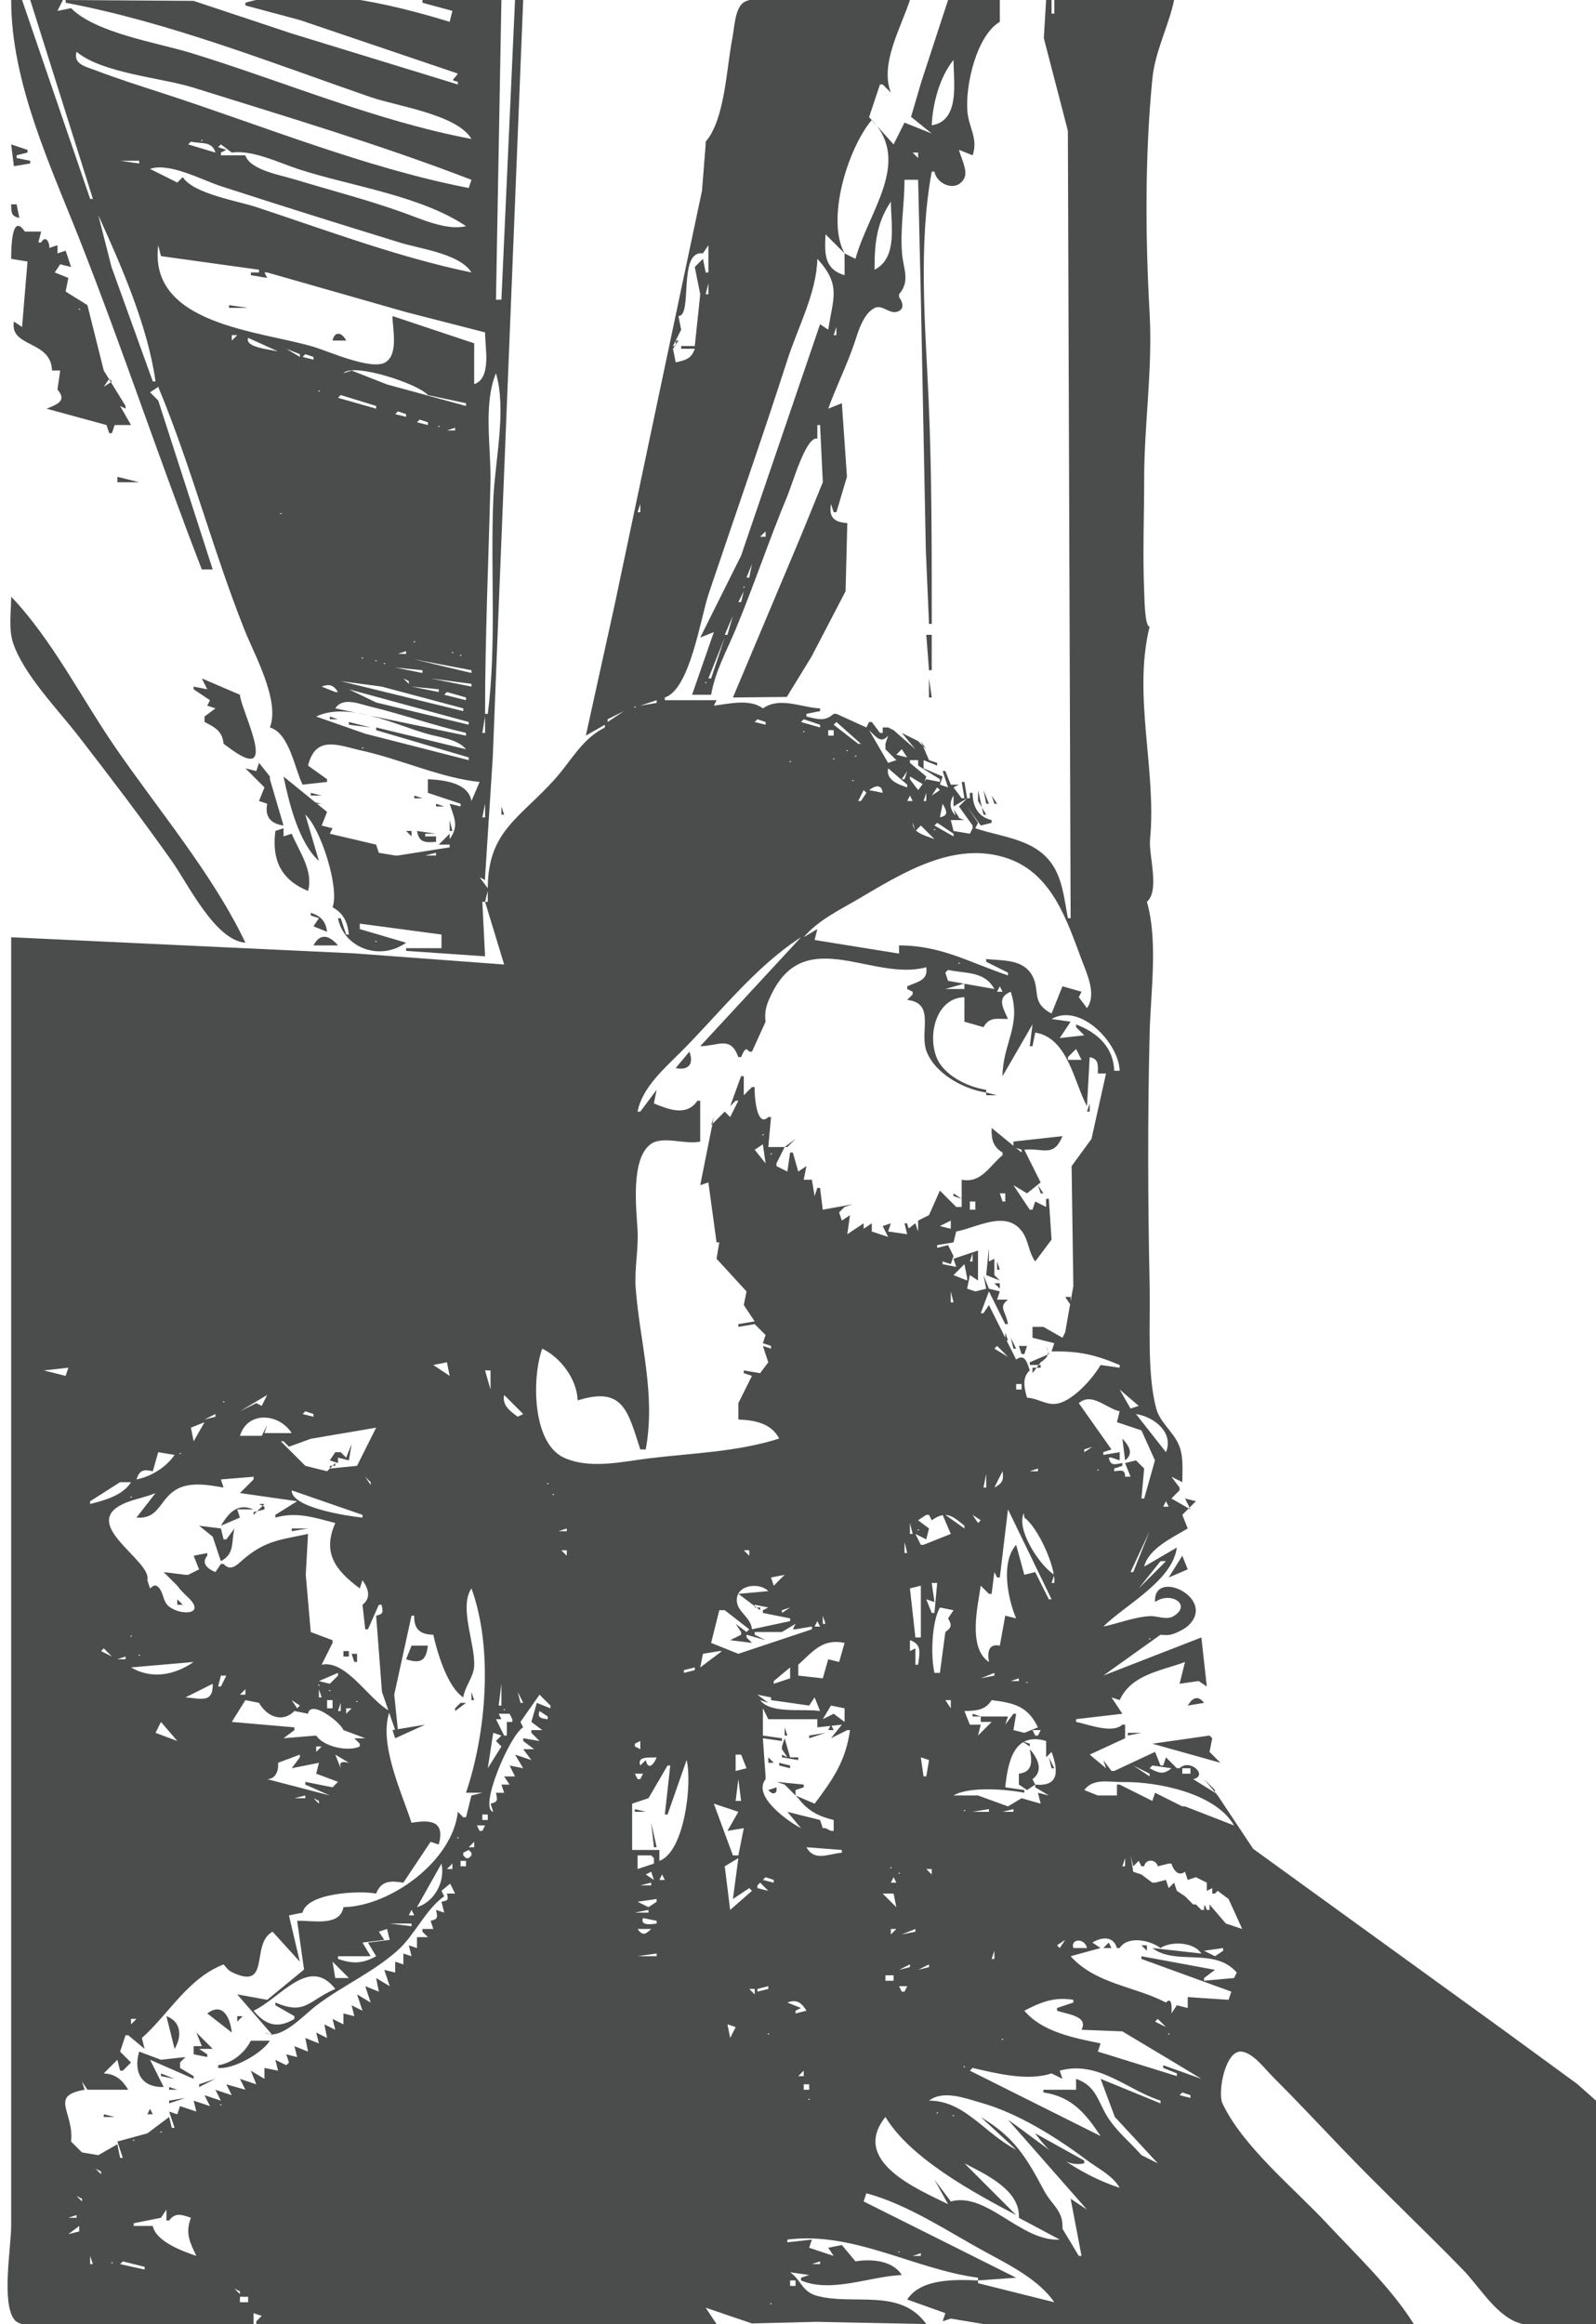 <?xml version="1.0" encoding="UTF-8" standalone="no"?>
<!-- Created with Inkscape (http://www.inkscape.org/) -->

<svg
   version="1.1"
   id="svg639"
   width="586"
   height="853"
   viewBox="0 0 586 853"
   sodipodi:docname="backgroundWhoisthisguy.svg"
   inkscape:version="1.1.1 (3bf5ae0d25, 2021-09-20)"
   xmlns:inkscape="http://www.inkscape.org/namespaces/inkscape"
   xmlns:sodipodi="http://sodipodi.sourceforge.net/DTD/sodipodi-0.dtd"
   xmlns="http://www.w3.org/2000/svg"
   xmlns:svg="http://www.w3.org/2000/svg">
  <defs
     id="defs643" />
  <sodipodi:namedview
     id="namedview641"
     pagecolor="#ffffff"
     bordercolor="#666666"
     borderopacity="1.0"
     inkscape:pageshadow="2"
     inkscape:pageopacity="0.0"
     inkscape:pagecheckerboard="0"
     showgrid="false"
     inkscape:zoom="0.97538101"
     inkscape:cx="292.70613"
     inkscape:cy="427.01262"
     inkscape:window-width="1920"
     inkscape:window-height="1017"
     inkscape:window-x="-8"
     inkscape:window-y="-8"
     inkscape:window-maximized="1"
     inkscape:current-layer="g645" />
  <g
     inkscape:groupmode="layer"
     inkscape:label="Image"
     id="g645">
    <path
       style="fill:#4b4d4c;stroke:none"
       d="M 4.101,-3.8461536e-7 C 4.101,30.459 18.579,60.843 29.652,89 c 15.614,39.704 29.021,80.223 44.449,120 h 4 l -20,-62 -3,-3 3,-2 c 12.066,29.02 19.978,59.688 31.599,89 3.76,9.482 13.16,26.056 9.4,36 7.167,2.145 9.021,14.949 12,21 l 9,-1 v -1 l -7,-5 c 2.826,-11.478 11.278,-7.364 19.985,-5.438 13.898,3.073 29.071,10.048 43.015,11.438 l -3,7 c -1.115,-6.698 -10.154,-7.733 -16,-8 v 5 l 12,4 v 1 l -4,-1 c 1.671,5.303 3.504,8.066 0,13 v -2 l -4,4 h 4 v 1 l -19,3 h -1 l -6,-1 -1,-3 -17,-4 1,-2 -4,-1 2,-5 -16,-13 c 1.983,9.58 5.567,24.318 13,31 l -5,-17 c 5.592,4.935 12.667,26.932 10,34 4.059,2.228 5.509,5.48 6,10 h -1 l -2,-6 h -1 c 2.014,10.682 15.147,16.013 25,9 l -17,-5 v -2 l 30,4 v 5 h -13 v 1 l 29,2 -1,-20 h 1 l 7,23 -54.999,-4.086 L 4.101,344 v 376 97 c 0,7.693 -3.659,28.289 1.179,34.397 3.13,3.952 17.159,1.603 21.821,1.603 h 66 v -4 l 3,1 -2,2 v 1 H 263.101 l -4,-6 17,5.787 23.576,-0.599 40.424,0.812 c -9.647,-13.402 -26.519,-6.716 -40.134,-10.361 -5.528,-1.48 -5.694,-5.724 -9.866,-8.639 l 7,1 -3,1 v 1 c 11.129,4.714 25.295,-1.497 37,-2 -3.348,-5.365 -11.212,-5.979 -17,-5 l -5,-6 -5,1 2,3 -9,-3 1,-3 -9,1 v -1 c 24.321,-3.074 46.366,10.818 70,14 v 1 c -8.107,-0.348 -20.97,-0.82 -26,7 l 14,5 -1,3 3,-1 12,2 h 31 127 c -8.371,-13.383 -21.219,-25.455 -31.975,-37 -11.865,-12.735 -30.865,-28.182 -38.279,-44 -1.874,-4 1.06,-20.045 7.273,-18.963 4.202,0.732 8.145,6.132 10.981,8.963 8.538,8.524 16.758,17.281 25.09,25.989 14.64,15.303 30.102,29.846 44.895,45.011 5.813,5.958 11.953,16.424 20.015,19.397 9.007,3.32 23.417,0.603 33,0.603 v -55 l -0.603,-23.907 -10.397,-9.209 -27,-19.733 -91.981,-66.576 -13.019,-19.575 -5,-6 4,4 v 1 l -8,-5 c 5.696,-1.227 -1.237,-7.737 -5,-4 h -1 l -4,-4 -1,3 h -1 l -2,-5 -15,7 h -1 l -3,-4 1,3 -6,-5 13,-6 v -5 h -1 c -3.673,3.438 -12.573,-0.111 -17,-1 v -1 l 17,-2 -4,-6 3,1 c 4.384,-9.507 15.223,-10.689 24,-14 l -2,8 7,-1 3,2 -2,-18 -36,14 21,-15 c 2.343,0.275 3.772,0.186 6,-0.814 1.587,-0.712 3.252,-1.575 4.49,-2.823 9.91,-9.996 -13.324,-20.838 -12.49,-8.363 5.717,-4.106 13.677,1.008 6.771,5.188 -2.603,1.574 -5.952,-0.181 -8.771,-0.016 -5.571,0.327 -11.502,2.694 -17,3.828 8.258,-8.088 25.368,-16.791 27,-29 l -12,7 c 1.587,-6.598 10.362,-10.622 16,-14 l -2,-5 5,-5 -4,-1 2,4 -7,-4 3,-3 v -1 l -3,-4 4,2 c 0,-4.647 0.561,-9.662 -1.417,-14 -2.124,-4.655 -6.796,-8.025 -8.149,-13 -3.442,-12.657 -2.136,-31.698 -2.42,-45.001 -0.659,-30.821 -0.757,-62.077 10e-4,-92.999 0.361,-14.756 3.146,-33.661 -1.015,-48 4.844,-4.233 0.593,-16.938 1.17,-23 2.432,-25.558 -6.42,-52.631 -0.17,-78 -1.774,0 -1.871,-9.913 -2,-13 -0.567,-13.613 0,-27.374 0,-41 0,-20.352 3.143,-40.423 2,-61 -1.574,-28.331 -1.749,-57.723 1,-86 0.992,-10.201 5.947,-19.248 8,-29 h -44 V 5 h -1 V -3.8461542e-7 h -2 L 383.258,14 l 8.828,34 1.015,289 h -1 c -1.144,-5.897 -1.78,-12.557 -4.659,-17.911 -5.996,-11.149 -18.782,-11.538 -29.341,-15.089 l 1,-2 -4,-6 5,7 4,-1 v -1 c -5.036,-1.205 -6.961,-5.007 -7,-10 h -1 v 2 h -1 l -1,-6 h -1 l 1,6 h -1 l -3,-4 2,-1 h -3 l -2,-5 h -1 l 2,6 -3,-1 1,-3 -7,-3 v -3 l 5,2 v -1 l -3,-1 -3,-7 2,3 -3,-3 -6,-3 5,6 -8,-7 -2,-1 h -2 v 2 h -1 l -3,-4 h -1 l -1,2 -11,-5 h -1 c -3.351,2.962 -5.876,1.929 -10,1 v -1 l 5,-1 v -1 c -6.927,-0.317 -14.739,-4.386 -21,0 -4.782,-3.623 -12.37,-1.686 -18,-1 l 1,-2 h -19 v -1 c 9.253,-2.996 13.154,-29.302 16.076,-38 9.625,-28.66 19.698,-57.213 28.952,-86 3.793,-11.8 10.679,-24.471 10.972,-37 8.891,9.747 5.717,14.376 4,26 l -3,-2 -29.018,84.982 -14.982,30.018 5,-2 -8,23 h 7 c 1.401,-8.408 5.784,-16.28 9,-24 6.735,-16.165 12.264,-32.833 19,-49 2.015,-4.835 6.873,-22.032 11,-21 v -5 h 1 l 1.002,21 -8.152,20 -24.85,59 19.787,-0.198 9.074,-14.802 12.501,-24 0.638,-25 c -4.859,-0.371 -6.818,-2.029 -6,-7 l 1,3 h 1 l 3.87,-13 -1.87,-27 -5,2 c 2.894,-8.099 6.851,-15.902 9.573,-24 1.367,-4.068 3.22,-10.855 7.442,-12.944 2.932,-1.451 5.488,2.491 8.547,1.283 2.767,-1.093 1.574,-3.697 0.438,-5.339 v -1 c 4.223,-4.861 1.552,-9.295 1.093,-15 -0.725,-9.027 0.907,-17.983 0.907,-27 h 5 l 1,43 1.83,93 1.17,27 h 1 c 0,-27.231 0.052,-54.788 -1.14,-82 -1.192,-27.237 -3.866,-57.035 1.14,-84 h 1 c 0.778,4.662 7.986,7.73 10.868,2.566 1.567,-2.808 -1.188,-7.697 -1.868,-10.566 l 5,2 c 2.118,-6.13 -1.353,-9.989 -1.895,-16 -0.853,-9.458 3.272,-27.868 11.895,-33 V -3.8461542e-7 h -18 -1 L 338.29,30 l -3.782,12.891 7.593,6.109 -10,-4 -4,8 -9,-10 4,-12 h 1 l 3,3 c -4.116,-10.497 3.671,-23.768 7,-34 h -46 c -3.933,0 -13.02,-1.691 -15.86,1.603 -2.498,2.897 -2.616,8.779 -3.34,12.397 -2.11,10.546 -2.694,29.837 -9.8,38 v 1 l -1.35,17 -8.036,38 -24.038,114 -10.576,48 7,-4 v 1 c -8.47,4.254 -12.267,12.139 -18.326,18.911 -12.877,14.393 -24.66,19.095 -24.674,40.089 l -3,-4 2,1 v -1 l 2.83,-44 2.131,-54 9.039,-224 h -3 L 184.101,110 h -2 l 2,-110 h -29 V 1 l 11,3 -1,4 c -22.348,-6.768 -51.538,-13.935 -75,-7 V 2 l 20,5.36 58,19.64 c -1.39,2.316 -3.128,2.374 0,3 v 1 l -61,-18.709 -36,-11.966 -47,-0.325 V 1 C 62.07,8.154 99.646,23.044 136.101,35.656 c 9.512,3.291 31.802,6.353 37,15.344 -35.021,-6.598 -68.949,-21.123 -103,-31.565 -12.36,-3.79 -34.851,-7.249 -44,-16.435 l -5,1 2,-4 h -12 L 34.101,73 h -1 L 8.101,-3.8461542e-7 h -4 M 84.101,1 l 1,1 -1,-1 m 66,0 1,1 -1,-1 m 76,15 5,4 -5,-4 m -213,2 -1,1 1,-1 m 11,1 2,3 -2,-3 m 4,0 c 9.452,7.93 31.094,9.465 43,13.191 C 105.122,42.838 139.846,53.172 173.101,66 l -1,3 c -37.84,-7.343 -75.375,-22.765 -112,-34.67 -8.4,-2.73 -16.748,-5.358 -24.999,-8.516 -3.553,-1.36 -8.271,-2.175 -7.001,-6.814 m 322,3 c 0,7.941 2.546,22.324 -8,24 0.344,-7.998 2.91,-17.699 8,-24 m 41,5 -1,1 1,-1 m -221,4 -1,1 1,-1 m 53,7 6,3 -6,-3 m 97,6 c 14.709,15.505 -1.241,33.6 -6,51 l -4,-2 v 8 c -7.717,-2.265 -7.284,-8.272 -7,-15 l 7,7 c -6.767,-12.221 0.9,-38.042 10,-49 m -263,4 -1,1 1,-1 m 4,1 -1,1 1,-1 m 13,2.333 c 0.773,0 0.16,0.498 -0.333,0.333 l 0.333,-0.333 m -4,0.667 c 3.81,0.856 7.778,-0.301 9,4 l -10,-3 1,-1 m -66,1 1,8 6,-1 V 59 L 6.101,58 V 57 L 10.101,56 V 55 L 4.101,53 m 77,0 4,3 c 7.723,-1.083 17.618,3.889 25,6.255 18.985,6.087 44.391,9.585 61,20.745 -6.886,1.775 -16.433,-2.597 -23,-4.958 -13.069,-4.699 -26.717,-8.178 -40,-12.227 C 103.105,64.292 91.662,62.342 90.101,57 h -1 -8 v -1 l 2,-1 -3,-1 1,-1 m 3,3 1,1 -1,-1 m 253,0 v 2 l -2,-2 h 2 m -294,2 -1,1 1,-1 m 8,1 v 1 l -7,-1 h 7 m 149.333,-0.333 0.334,0.667 -0.334,-0.667 M 173.101,100 c -26.684,-5.508 -53.142,-15.464 -79,-24.001 -6.882,-2.272 -23.064,-4.853 -27,-10.999 l -2,2 -10,-5 c 7.01,-2.487 19.136,4.101 26,6.33 21.926,7.12 43.963,14.014 66,20.786 7.42,2.28 21.715,4.018 26,10.883 m 90,-26 -1,1 1,-1 m 64,0 c 0,8.179 2.638,20.682 -6,25 0,-9.293 0.647,-17.043 6,-25 M 4.101,75 c 0.064,2.993 -0.054,4.346 3,5 l -1,-5 h -2 m 32,4 c 8.42,18.529 18.168,40.72 21,61 h -1 l -15.153,-42 -4.847,-19 m -32,16 6,1 -2,24 -3,-2 c -1.6,9.715 13.634,6.719 14,18 h 3 l -1,7 c 3.6,4.124 -0.059,5.376 -4,7 l 22,6 1,3 h 1 l 1,-3 h 6 l -4,-7 2,1 v -1 l -8,-13 -6,-24 -8,-5 1,-5 -5,-2 2,-3 4,1 -2,-6 -3,1 v -3 l -3,1 c 0.139,-2.172 -1.419,-4.846 -3,-2 h -1 l 1,-4 H 9.101 c -4.975,-7.518 -5,7.177 -5,10 m 255,-9 -2,2 2,-2 m -201,4 1,4 36,5 v 1 h -3 v 1 l 6,1 -1,-2 h 1 l 51,14.556 29,7.444 c 0,5.633 2.447,16.86 -4,19 v -15 l -30,-10 c 0.013,4.657 2.292,13.864 -2.51,16.933 -5.011,3.202 -21.064,-4.044 -26.49,-5.654 C 95.273,121.395 54.425,119.216 58.101,90 m 202,0 v 10 h -1 l -1,-5 -3,3 2,10 -2,19 h -5 v 1 h 5 c -1.196,3.643 -3.393,4.205 -7,5 l -1,-5 2,-3 h -1 v 2 h -1 l 3,-6 -1,-5 c 5.418,0 -0.339,-24.262 9,-23 l 2,-3 m -256,8 1,1 -1,-1 m 87,0 -1,1 1,-1 m 169,6 v 4 h -1 l 1,-4 m -143,3 1,1 -1,-1 m 135.667,0.333 0.666,0.334 -0.666,-0.334 M 84.101,112 v 1 h 7 l -7,-1 m 175.667,0.667 -0.334,0.666 0.334,-0.666 m -230.667,0.666 c 0.773,0 0.16,0.498 -0.333,0.334 l 0.333,-0.334 m -14.333,5.334 -0.333,0.666 0.333,-0.666 m 61.333,1.333 -1,1 1,-1 m 45,0 1,1 -1,-1 m 186,0 v 3 h -1 l 1,-3 m -185,5 h 5 c -1.468,-2.969 -4.202,-3.705 -5,0 m -35,-2 -2,2 v -2 h 2 m 4,1 11,5 c -2.767,-0.756 -12.336,-1.409 -11,-5 m 14,4 5,2 v 1 l -5,-3 m 7,2 3,1 v 1 l -4,-1 1,-1 m 13,6 -6,-2 6,2 m 121.667,-1.333 -0.334,0.666 0.334,-0.666 m -89.667,10.333 14,3 v 1 l -29,-7.895 -13,-5.105 -3,1 c 3.588,-4.041 27.585,3.92 31,8 m 25,-8 c 3.977,13.454 -0.35,32.057 -0.961,46 -1.142,26.091 1.263,53.075 -2.039,79 h -1 c 0,-28.416 1.291,-56.661 1.985,-85 0.299,-12.181 -2.769,-28.603 2.015,-40 m -142,2 1,1 -3,2 2,-3 m 71,2 -1,1 1,-1 m 134,0 -1,1 1,-1 m -192,2 -1,1 1,-1 m 64,0.333 c 0.773,0 0.16,0.498 -0.333,0.334 l 0.333,-0.334 m -76.333,1.334 -0.333,0.666 0.333,-0.666 m 84.333,0.333 13,4 v 1 l -14,-4 1,-1 m -95,1 -1,1 1,-1 m 215,3 -1,1 1,-1 m -99,2 3,1 v 1 l -4,-1 1,-1 m 6,2 -1,1 1,-1 m 2,1 3,1 v 1 l -4,-1 1,-1 m 149,0 -2,2 2,-2 m -142,2.333 c 0.773,0 0.16,0.498 -0.333,0.334 l 0.333,-0.334 m 6,0.667 v 1 h -3 l 3,-1 m 4,2 -1,1 1,-1 M 43.101,175 v 2 h 8 l -8,-2 m 11,2 1,1 -1,-1 m 36,0 -1,1 1,-1 m 145,8 v 3 h -1 l 1,-3 m -132,3.333 c 0.773,0 0.16,0.498 -0.333,0.334 l 0.333,-0.334 m 178,6.667 v 2 h -2 l 2,-2 m -208,1 -1,1 1,-1 m 206.667,2.667 -0.334,0.666 0.334,-0.666 m -3.667,8.333 -1,5 h -1 l 2,-5 m -143,4 -1,1 1,-1 m 14,4 -1,1 1,-1 m 126,0.333 c 0.773,0 0.16,0.498 -0.333,0.334 l 0.333,-0.334 M 77.101,216 l 1,1 -1,-1 m 196,1 -1,4 h -1 l 2,-4 M 4.101,219 c 0,5.335 -1.017,11.89 0.703,17 3.908,11.609 16.378,24.324 23.873,34 11.686,15.085 23.367,30.424 34.388,46 6.024,8.513 15.915,29.159 27.035,30 -11.974,-25.199 -32.178,-48.973 -47.975,-72 -12.173,-17.744 -23.174,-39.481 -38.025,-55 m 265,7 -2,7 h -1 l 3,-7 m 71,7 1,13 h 1 v -13 h -2 m -172,1 -1,1 1,-1 m 31,0 1,1 -1,-1 m 67,0 -5,15 h -1 l 6,-15 m -114,1.333 c 0.773,0 0.16,0.498 -0.333,0.334 l 0.333,-0.334 m 3,0.667 -1,1 1,-1 m -6,3 v 1 h -3 l 3,-1 m 17,0.333 c 0.773,0 0.16,0.498 -0.333,0.334 l 0.333,-0.334 m 3,1 c 0.773,0 0.16,0.498 -0.333,0.334 l 0.333,-0.334 m -36,1 0.333,0.334 c -0.493,0.164 -1.106,-0.334 -0.333,-0.334 m 40,4.667 v 1 l -21,-5 21,4 m -35,-3.667 0.333,0.334 c -0.493,0.164 -1.106,-0.334 -0.333,-0.334 m 3,1 c 0.773,0 0.16,0.498 -0.333,0.334 l 0.333,-0.334 m 14,2.667 v 1 l -10,-2 10,1 m 2,1 -1,1 1,-1 m -17,1 -1,1 1,-1 m 33,3 v 1 l -15,-3 15,2 m -99,-2 2,4 -5,-1 v 1 l 6,4 -1,2 3,1 -4,3 v 2 c 3.95,1.984 6.519,3.388 7,8 1.659,1.187 3.295,2.458 5.025,3.542 14.629,9.173 1.098,-16.639 0.975,-21.542 l -14,-6 m 50,0 -1,1 1,-1 m 46,11 v 1 l -45,-11 15,1.999 30,8.001 m -22,-11 2,1 v 1 l -2,-2 m 193,0 v 7 h 1 l -1,-7 m -82,1.333 c 0.773,0 0.16,0.498 -0.333,0.334 l 0.333,-0.334 m -135,3.667 h -1 l -5,-2 c 2.88,-1.098 4.35,-0.555 6,2 m 37,-1 v 1 l -10,-2 10,1 m -33,0 44,12 v 1 l -34,-8.167 -10,-4.833 m 36,1 7,2 v 1 l -8,-2 1,-1 m -45,3 -1,1 1,-1 m 52,12 v 1 l -48,-10 c 2.808,-4.277 8.667,-1.667 13,-0.626 11.718,2.817 23.214,6.924 35,9.626 m 70,-12 v 1 l -6,1 6,-2 m -123,4 -3,-2 3,2 m 115,-1.667 c 0.773,0 0.16,0.498 -0.333,0.334 l 0.333,-0.334 m -2,0.667 -1,1 1,-1 m 54,0 -1,1 1,-1 m -114,15 -33,-8 v 1 l 34,10 v 1 l -38,-9.706 -18,-6.294 c 11.795,-5.676 29.234,3.153 41,6.424 4.439,1.234 11.039,1.897 14,5.576 m 58,-14 -6,4 v -1 l 6,-3 m 26,0 -1,1 1,-1 m 8,0 -1,1 1,-1 m 9,0 -1,1 1,-1 m 8,0 -1,1 1,-1 m 6.667,0.667 -0.334,0.666 0.334,-0.666 m 9.333,-0.667 -1,1 1,-1 m -22,1 -1,1 1,-1 m 9,0 -1,1 1,-1 m 8,2 -3,-1 3,1 m -170,-1 v 1 h 3 l -3,-1 m 57,0 v 6 h -1 l 1,-6 m 72,0 -1,1 1,-1 m 52.667,0.333 0.666,0.334 -0.666,-0.334 M 128.101,265 v 1 l 8,1 -8,-2 m 150,-1 3,1 v 1 l -4,-1 1,-1 m 17,0 6,2 v 1 l -7,-2 1,-1 m 12,1 9,8 h -1 l -9,-7 1,-1 m 10,3 -3,-2 3,2 m -31,1 -3,-1 3,1 m 4,-2 -1,1 1,-1 m 3,0 -2,2 2,-2 m 10,0 -1,1 1,-1 m -8,1.333 c 0.773,0 0.16,0.498 -0.333,0.334 l 0.333,-0.334 m 11,-0.333 v 2 h -2 v -2 h 2 m 13,0 c 2.599,2.456 4.335,5.101 7,2 l -1,3 v 1 1 l 4,4 -3,1 -7,-12 m 10,0 1,1 -1,-1 m -151,2 -1,1 1,-1 m 113,1 -1,1 1,-1 m 18,0 1,2 -1,-2 m -26,1 1,2 -1,-2 m 10,0 -1,1 1,-1 m 7,0 -1,1 1,-1 m 29,0 4,6 -4,-1 2,-2 -2,-3 m -196,2.333 c 0.773,0 0.16,0.498 -0.333,0.334 l 0.333,-0.334 m 153,-0.333 -1,1 1,-1 m 6,1 -1,1 1,-1 m 19,0.333 0.333,0.334 c -0.493,0.164 -1.106,-0.334 -0.333,-0.334 m 12,-0.333 1,2 -1,-2 m 14,0 v 5 1 l 8,5 v 1 l -5,-1 -3,4 -3,-4 v -1 l 5,3 1,-3 -6,-5 v -1 h 4 l -1,-4 m 4,0 -1,1 1,-1 m -21,1 4,5 -4,-5 m -40,1 -1,1 1,-1 m 34,0.333 c 0.773,0 0.16,0.498 -0.333,0.334 l 0.333,-0.334 m 4,-0.333 2,3 -2,-3 m -12,1.333 c 0.773,0 0.16,0.498 -0.333,0.334 l 0.333,-0.334 m 38,-0.333 1,1 -1,-1 m 3,0 1,1 -1,-1 m -73,1 -1,1 1,-1 m 16,0.333 c 0.773,0 0.16,0.498 -0.333,0.334 l 0.333,-0.334 m 41,-0.333 -1,1 1,-1 m 2,0 -1,1 1,-1 m -238,1 -1,3 -4,-1 7,7 -2,5 3,1 c -0.916,4.792 1.255,7.305 6,8 l -5,-17 v -1 l -4,-5 m 251,0 2,2 -2,-2 m 3,0 1,1 -1,-1 m -247,1 1,1 -1,-1 m 207,0 -1,1 1,-1 m 19,0 -1,1 1,-1 m 4,0 -1,1 1,-1 m -39,1 -1,1 1,-1 m 5,0 -1,1 1,-1 m 24,0 -1,1 1,-1 m 4,0 7,6 v 1 c -3.449,-1.105 -7.902,-2.797 -7,-7 m 10,0 -1,1 1,-1 m -217,1 1,1 -1,-1 m 191,0 -1,1 1,-1 m 20,0 -1,1 1,-1 m 3,0 -1,3 h -1 l 2,-3 m -14,1 -1,1 1,-1 m -6,2.333 c 0.773,0 0.16,0.498 -0.333,0.334 l 0.333,-0.334 m -187,1.667 1,1 -1,-1 m 12,0 1,1 -1,-1 m 177,0 -1,1 1,-1 m 9,3 -5,-1 c 2.339,-1.739 4.585,-2.272 5,1 m 4,-3 -1,1 1,-1 m 32,0 1,1 -1,-1 m -16,1 1,1 -3,2 2,-3 m 5,0 -1,1 1,-1 m 8,0 1,1 -1,-1 m -245.333,1.333 0.666,0.334 -0.666,-0.334 m 11.333,-0.333 1,1 -1,-1 m 23,0 1,1 -1,-1 m 167,0 -1,1 1,-1 m 4,0 1,1 -2,3 h -1 l 2,-4 m 13,0 -1,1 1,-1 m 29,0 2,9 h 1 l -3,-5 v -4 m 2,0 1,5 h 1 l -2,-5 m -247,1 v 1 h 4 l -4,-1 m 35.667,0.333 0.666,0.334 -0.666,-0.334 m 151.333,-0.333 -1,1 1,-1 m 8.667,0.667 -0.334,0.666 0.334,-0.666 m 30.333,-0.667 v 3 h -1 l 1,-3 m -188,1 v 1 h 3 l -3,-1 m 182,0 1,2 h -2 l 1,-2 m 10.667,0.667 -0.334,0.666 0.334,-0.666 m 5.333,-0.667 v 4 l 5,-3 -3,3 5,7 v 1 l -1,2 -6,-1 -1,-4 h 5 c -4.279,-1.13 -6.545,-5.101 -4,-9 m 14,0 1,3 h 1 l -2,-3 m -219,1 1,1 -1,-1 m -32,1 v 1 h 5 l -5,-1 m 42,0 1,1 -1,-1 m 157,0 -1,1 1,-1 m 8,0 -1,1 1,-1 m 7,0 -1,1 1,-1 m 16,0 -1,1 1,-1 m 6,0 1,1 -1,-1 m -203,1 1,1 -1,-1 m 14,0 v 1 h 3 l -3,-1 m 18,0 v 5 h -1 l 1,-5 m 151,0 -1,1 1,-1 m 17,0 c 1.449,2.659 2.378,4.261 -1,5 l 1,-5 m -162,1 v 3 h 1 l -1,-3 m 154.667,0.667 -0.334,0.666 0.334,-0.666 m 2.333,-0.667 2,4 -2,-4 m 22.333,0.667 0.334,0.666 -0.334,-0.666 m -28.333,0.333 -1,1 1,-1 m 15,0 1,3 h 1 l -2,-3 m -27,2 -1,1 1,-1 m 13,0 1,3 -1,-3 m 4,1 -1,1 1,-1 m -175,1 v 4 h 1 l -1,-4 m 201,0 1,1 -1,-1 m -31,1 1,3 2,-2 5,5 c -3.044,-1.256 -8.091,-2.228 -8,-6 m 9,0 6,4 v 1 l -7,-4 1,-1 m -22,1 -1,1 1,-1 m 9,0 -1,1 1,-1 m -227,1 -3,1 c -1.27,10.031 1.512,17.7 12,22 2.022,-7.427 -3.224,-14.332 -6,-21 l -3,1 v -3 m 239,0.333 c 0.773,0 0.16,0.498 -0.333,0.334 l 0.333,-0.334 m -194,0.667 2,2 v -2 h -2 m 4,0 c 0.757,4.317 2.997,4.29 7,4 v -2 h -4 v -1 h 4 l -7,-1 m 179,0 4,4 -4,-4 m -2,1 -1,1 1,-1 m 2,2 -1,1 1,-1 m -4,1 -1,1 1,-1 m -9.333,3.667 -0.334,0.666 0.334,-0.666 M 160.101,313 v 1 h -4 l 4,-1 m 239,57 -3,-4 1,-2 -7,-2 -4,10 c -8.11,-4.257 -3.64,-8.931 -7.643,-14.811 -3.539,-5.199 -10.87,-4.594 -16.357,-5.189 v 1 l 8,4 v 1 c -14.242,-4.779 -24.616,-11.041 -40,-11 v 3 l -31,-5 1,-4 -5,3 c 5.3,-6.25 13.031,-9.92 20,-14.011 16.113,-9.459 35.383,-21.708 55,-14.888 16.066,5.586 21.499,22.313 26.95,36.899 1.968,5.266 5.717,12.965 2.05,18 m -220,-43 v 4 h -1 l 1,-4 m -65,8 v 1 l 3,1 -2,3 5,2 c -0.588,-4.009 -2.206,-5.668 -6,-7 m 1,12 h 9 c -3.095,-3.656 -6.499,-4.774 -9,0 m 14,-4 -1,1 1,-1 m 165,1 -37,40 c 6.704,-0.114 11.132,-3.939 14,4 h 1 c 0.841,-1.798 1.569,-4.108 3,-2 h 1 l 5,-11 c -0.584,-4.243 0.683,-7.229 2.627,-10.996 12.588,-24.398 37.012,-3.642 56.373,-9.004 0.739,4.839 -3.118,5.303 -7,7 v 1 l 2,1 v 1 l -2,2 c 10.574,1.207 4.324,11.797 7.148,19 3.2,8.159 13.59,13.762 21.852,15 v -1 c -6.693,-1.007 -15.648,-5.254 -18.258,-12.004 -3.374,-8.727 0.189,-21.752 10.258,-21.996 v 9 l 7,2 c 2.209,-3.905 4.951,-2.963 9,-3 -1.84,-4.154 -4.238,-7.886 1,-10 4.071,12.225 -2.992,19.182 -3,31 l 11,-19 -1,8 h 1 l 1,-5 c 12.043,1.866 14.304,18.49 19,27 l 1,-18 c 3.403,0.729 2.987,2.806 3,6 h 3 l -5.343,24.025 -7.3,9.99 0.642,43.985 -2.999,17 -1,2 -7,-4 h -4 v 4 l 8,2 -1,3 c 10.158,-0.084 15.589,1.062 25,5 v 1 l -7,-1 c -2.876,4.996 -10.826,14.076 -17,14.306 -3.401,0.127 -6.535,-2.184 -10,-2.306 -1.02,-3.45 -1.927,-7.442 1,-10 -0.912,-2.887 -1.872,-6.346 -5,-4 l -10,-20 -2,3 h -1 l 3,-8 6,12 h 1 c -0.845,-5.068 -3.639,-6.089 0,-9 h -4 l 1,-3 -4,-1 -2,-5 1,5 -4,1 -3,-1 1,-5 3,2 v -11 l -9,3 1,3 -5,-1 v -1 l 3,1 1,-3 -2,-4 -4,1 v -1 l 6,-1 1,-4 c 7.352,-1.276 18.308,-8.205 24.258,0.133 2.346,3.289 2.289,7.46 4.742,10.867 l 6,-8 -1,-15 h -1 v 3 l -4,-2 -1,3 h -1 l -6,-9 5,3 5,-4 -6,-12 c 6.658,-0.806 10.722,3.102 14,-5 l -18,2 v 2 l 3,1 v 1 l -11,-9 c -0.114,4.042 0.393,6.848 4,9 v 1 c -4.898,4.034 -7.779,10.394 -15,9 v 10 h -2 l -6,-6 -4,9 -4,2 v 4 l -1,-3 c -2.316,1.39 -2.374,3.128 -3,0 h -1 l 1,4 -7,-1 1,-3 -3,1 2,4 -6,-2 v -3 l -3,2 v -2 l -6,4 1,-7 -3,2 -1,-3 2,-2 3,-1 -11,2 -1,-8 h -1 l -1,3 -1,-6 h -3 l 1,-5 -3,2 -2,-7 h -1 l -1,7 -4,-2 v -1 l 3,-6 h -6 l 1,-11 h -1 c -4.374,4.257 -5.163,-8.449 -5,-11 h -1 l -3,3 v -7 h -1 l -4,11 2,-2 h 1 l -3,6 -2,-2 -5,5 1,-3 -5,25 3,-1 3,22 h 1 l -1,6 11,12 -1,5 4,6 -6,1 v 1 l 6,-1 4,4 -1,3 3,1 v 1 l -3,-1 2,6 -3,4 -6,-1 v 1 l 3,1 -5,10 v 6 c 5.982,0.281 12.027,1.312 15,7 -15.678,4.98 -31.846,5.301 -48,7.286 -9.809,1.206 -21.52,4.055 -30.996,-0.256 -11.819,-5.377 -11.803,-29.606 -8.004,-40.03 6.879,3.352 12.755,11.297 13,19 16.682,-5.257 18.399,3.77 23,18 h 2 c 3.734,-20.417 -2.082,-38.847 -3.674,-59 -0.565,-7.149 1.088,-14.536 0.664,-21.7 -0.46,-7.77 -2.537,-25.731 4.712,-31.276 4.386,-3.355 12.982,0.238 18.298,-1.024 v -15 h -1 c -4.025,5.875 -10.568,3.213 -16,1 l 1,-5 -6,8 h -1 c 1.715,-8.863 9.872,-15.855 16,-22 14.02,-14.059 27.208,-31.171 44,-42 m -156,1.333 0.333,0.334 c -0.493,0.164 -1.106,-0.334 -0.333,-0.334 m 9,0.667 -1,1 1,-1 m 28,3 -3,-3 3,3 m 159,0 -1,1 1,-1 m 22.667,1.333 0.666,0.334 -0.666,-0.334 m -24.667,0.667 -1,1 1,-1 m 20,2.333 c 0.773,0 0.16,0.498 -0.333,0.334 l 0.333,-0.334 m -14,2.667 1,1 -1,-1 m 27,7 -17,-3 -1,-3 1,-1 c 6.515,1.387 13.43,0.383 17,7 m -30.333,-4.667 0.666,0.334 -0.666,-0.334 m 19.333,2.667 v 2 h -7 l 7,-2 m 13,1 1,2 h -2 l 1,-2 m -273.333,9.667 -0.333,0.666 0.333,-0.666 M 411.101,393 h -2 c -0.257,-8.647 -6.197,-14.041 -14,-17 v 1 l 3,3 -9,1 4,-6 -7,-1 c 10.694,-6.083 24.759,9.017 25,19 m -33.667,-8.333 0.334,0.666 -0.334,-0.666 m 17.667,0.333 2,4 h -5 v -1 l 3,-3 m -142,1 -5,6 c 4.615,1.05 6.809,-1.531 5,-6 m 123,1 1,1 -1,-1 m -97,11 1,1 -1,-1 m 83,3 v 1 h 4 l -4,-1 m -82,4 1,1 -1,-1 m 120,0 -1,3 h 1 v -3 m -166,4 -2,2 2,-2 m -2,4 -1,1 1,-1 m 48,3.333 c 0.773,0 0.16,0.498 -0.333,0.334 l 0.333,-0.334 m -26,0.667 -1,1 1,-1 m 34,4 h 1 l 3,-3 -4,3 m -8,-1 1,7 -4,-5 3,-2 m 3,3.333 c 0.773,0 0.16,0.498 -0.333,0.334 l 0.333,-0.334 m 3,-0.333 -1,1 1,-1 m -28,3 1,1 -1,-1 m 7,1 -1,1 1,-1 m 22,0 1,1 -1,-1 m 11,4 1,1 -1,-1 m 84,0 1,1 -1,-1 m -86,1 1,1 -1,-1 m 5.333,2.667 0.334,0.666 -0.334,-0.666 m 79.667,0.333 1,3 h 1 l -2,-3 m -85,1 -1,1 1,-1 m 54,2 v 1 l 3,1 -3,-2 m 19,0 v 3 h -1 l -1,-3 h 2 m 10,2 1,1 -1,-1 m -21,1 v 3 h -2 v -3 h 2 m -45.667,2.667 0.334,0.666 -0.334,-0.666 m 54.667,-0.667 -1,1 1,-1 m 9,1 -3,3 3,-3 m -80,2 1,2 -1,-2 m 32,0 -1,3 1,-3 m -14,1 2,2 -2,-2 m 35,1 v 3 l -4,-1 4,-2 m -40,1 -1,1 1,-1 m 21,1 1,1 -1,-1 m -20,1 -1,1 1,-1 m 42.333,3.667 0.334,0.666 -0.334,-0.666 m 8,4 0.334,0.666 -0.334,-0.666 m 2.667,-0.667 -1,10 5,2 -2,-2 v -6 l -2,1 v -1 -4 m -12,2 1,1 -1,-1 m 6,0 v 3 h -1 l 1,-3 m -10,1 -1,1 1,-1 m 13,0 1,1 -1,-1 m 6,2 v 3 h 1 l -1,-3 m 14,0 1,1 -1,-1 m -26,1 1,5 v 1 l -5,-2 4,-4 m 4,1 -1,1 1,-1 m -2,1 -1,1 1,-1 m 4,1 1,1 -1,-1 m 4,0 -1,1 1,-1 m 4,1 1,1 -1,-1 m -17.333,3.667 -0.334,0.666 0.334,-0.666 m 14.333,-0.667 2,2 v -2 h -2 m -26,3 -1,1 1,-1 m 10,0 1,4 h -1 v -4 m 3,0 -1,1 1,-1 m 6,2 -1,1 1,-1 m 31,0 1,1 -1,-1 m 2,0 2,3 v -3 h -2 m -43,4 -1,1 1,-1 m 21,0 1,1 -1,-1 m 5,0 3,3 -3,-3 m 17,0 1,1 -1,-1 m -21,2 1,1 -1,-1 m -26,1 -1,1 1,-1 m 34,0 4,3 -4,-3 m -29,2 -1,1 1,-1 m 43,0 -1,1 1,-1 m -34,1 -1,1 1,-1 m 19,0 1,1 -1,-1 m -3,1 1,1 -1,-1 m -5,2 v 3 h 1 l -1,-3 m 2,2 1,4 h 1 l -2,-4 m -7,1 -1,1 1,-1 m 2,2 4,4 -5,-3 1,-1 m 8,0 1,3 h 1 l 1,-3 h -3 m 6,0 2,2 -2,-2 m 4,0 1,3 -7,3 v 1 h 4 v 1 h -3 v 1 1 l 3,-4 c 2.611,-1.689 3.432,-3.154 2,-6 m -11,2 1,1 -1,-1 m -190,1 -1,1 1,-1 m 184,0 -1,1 1,-1 m 10,0 1,1 -1,-1 m -196,2 -2,3 2,-3 m -17,1 1,5 -6,-4 5,-1 m -139,2 -1,3 -8,-2 9,-1 m 155,1 v 7 l -2,-7 h 2 m 197,2 1,1 -1,-1 m -105,2 1,1 -1,-1 m 103,1 v 2 h -2 v -2 h 2 m -197,2 -1,1 1,-1 m 233,0 7,6 -3,1 -4,-7 m -139,1 1,1 -1,-1 m -174,1 -2,4 -2,-1 -6,3 10,-6 m 87,0 7,7 -2,1 c -2.893,-2.105 -5.762,-4.211 -5,-8 m 198,0 1,1 -1,-1 m 28,6 -1,4 9,3 4.959,11.015 -3.959,13.985 h -1 l 1,-11 -3,-3 -4,1 2,5 h -1 -1 c 0,-2.795 -1.48,-2.265 -4,-2 v -1 l 3,-1 v -1 c -2.913,0.5 -4.317,1.123 -5,-2 h 1 l 3,1 v -3 l -6,1 v -1 l 3,-1 -12,-17 c 4.855,-4.087 9.77,1.771 15,3 m -311,-5 -1,1 1,-1 m -18,1.333 c 0.773,0 0.16,0.498 -0.333,0.334 l 0.333,-0.334 m 99,0.667 -1,1 1,-1 m -100.333,1.667 -0.333,0.666 0.333,-0.666 m 31.333,1.333 3,1 v 1 l -4,-1 1,-1 m -33,1 v 1 l -4,1 4,-2 m 28,7 H 97.101 l 1,-3 -2,4 h -8 c 2.868,-9.298 14.392,-8.258 19,-1 m 76,-7 -1,1 1,-1 m 231,0 3,4 -3,-4 m 14,14 -11,-14 c 6.731,1.021 13.969,6.852 11,14 m -236.333,-12.333 -0.334,0.666 0.334,-0.666 M 75.101,522 l -4,7 -1,-5 5,-2 m 326,0 1,1 -1,-1 m 10.333,1.667 0.334,0.666 -0.334,-0.666 m -273.333,0.333 -7,14 -10,1 v -1 h 2 v -1 l -3,3 -8,-2 -9,-9 h 1 l 2,2 8,-2.917 24,-4.083 m 50,2 -1,1 1,-1 m 223.667,0.333 0.666,0.334 -0.666,-0.334 m -10.667,0.667 -1,1 1,-1 m -299,1 -1,1 1,-1 m 310,0 1,8 c 3.277,-2.521 1.406,-5.361 -1,-8 m -311,4 -5,-3 5,3 m 28,-2 -2,5 -2,-2 h -1 -1 l -2,3 3,1 v -2 l 4,1 1,-6 m 62,0 -1,1 1,-1 m 180,0 -1,1 1,-1 m -302,1 -1,1 1,-1 m 332,0 -3,2 v -1 l 3,-1 m -339,1 -1,1 1,-1 m 2,2 c -3.08,4.526 -8.656,7.966 -14,9 1.136,-3.422 2.57,-3.784 6,-3 l 2,-7 6,1 m 2,-0.667 c 0.773,0 0.16,0.498 -0.333,0.334 l 0.333,-0.334 M 371.101,533 l -1,1 1,-1 m 24,1 -1,1 1,-1 m -335,1 1,1 -1,-1 m 372,0 1,6 -1,-6 m -57,1 -1,1 1,-1 m 31,0 -1,1 1,-1 m -209,1 -1,1 1,-1 m 222,0 1,1 -1,-1 m -48,1 1,2 -1,-2 m 41,0 1,1 -1,-1 m -31,1 v 1 h -3 l 3,-1 m 22,0.333 c 0.773,0 0.16,0.498 -0.333,0.334 l 0.333,-0.334 m 14,-0.333 -1,1 1,-1 m -218,1 -1,1 1,-1 m 169,0 c 0.499,3.314 -0.059,4.38 -3,6 l 3,-6 m -6,1 v 5 h -1 l 1,-5 m 47,0 -1,1 1,-1 m -316,1 v 1 l -5,5 21,3 -8,5 v 1 c 7.884,-2.21 14.249,-0.006 22,2 -4.725,10.841 -0.205,17.166 9,24 l 1,-3 c 2.153,3.039 3.272,6.525 0,9 l 1,9 h 1 l 4,-9 h 1 c 0.577,2.711 0.768,3.395 -2,4 l 2.147,27.985 4.853,14.015 h 1 l -1.348,-13 6.348,-29 h 1 c -0.181,4.942 2.154,6.921 7,7 1.46,6.725 5.285,19.303 11,23 0.594,-4.086 3.746,-7.388 3.991,-11.424 0.495,-8.185 -5.683,-21.587 -0.991,-28.576 8.049,22.041 5.414,53.143 -2,75 h 6 l -4,1 -2,8 h -1 l -2,-2 c -1.935,18.094 -24.768,34.642 -42,35 -1.253,7.231 -11.337,4.796 -17,5 l 2.527,17.896 -13.527,11.104 -11,-2 13,15 -3,-1 c 5.669,3.404 14.577,-6.521 19,-9.87 9.58,-7.253 20.975,-12.271 29.91,-20.276 6.378,-5.713 10.266,-15.086 17.09,-19.854 l -1,-2 6,-5 -3,2 2,4 h -3 c 0.575,2.396 0.475,2.487 -2,3 l 1,4 -3,-1 c 0.577,2.711 0.767,3.395 -2,4 l 1,3 h -4 v 1 l 2,2 h -4 v 4 l -3,-1 1,4 -3,-1 v 4 l -3,-1 v 4 l -4,-1 2,6 -5,-3 1,5 -5,-2 2,6 -5,-3 2,6 -4,-2 1,4 -4,-1 v 4 l -4,-2 1,4 -4,-2 1,5 -4,-2 1,4 -5,-2 1,5 -5,-2 1,4 -4,-1 1,3 -1,1 -4,-2 1,4 -5,-1 v 4 l -5,-3 2,5 -6,-2 2,4 -7,-2 2,4 -6,-2 2,4 -6,-2 2,4 -6,-2 1,4 -6,-2 -1,3 -3,-1 2,6 h -1 l -1,-4 -8,6 -11,3 2,6 h -1 l -1,-5 -7,4 -6,-1 -4,-4 c 1.183,-10.866 -8.253,-16.769 5,-19 l -1,-3 2,3 h 15 c -2.253,-3.65 -4.594,-5.778 -9,-6 l 5,-5 1,4 h 1 l 3,-3 -4,-4 2,-6 h 1 l 6,5 -1,-4 c 9.922,-8.828 16.878,-21.916 30,-27 1.035,1.174 1.683,2.185 3.138,2.881 14.479,6.932 6.551,-10.52 14.862,-14.881 l 10,11 -4,-17 5,-1 c 1.536,-7.217 20.721,-8.208 27,-7 1.891,-4.817 5.328,-4.768 10,-4 l 10,-15 3,1 c 2.388,-8.723 -3.032,-9.155 -10,-8 -3.718,-11.433 -12.231,-29.28 -8,-41 -7.79,-4.2 -15.92,-18.884 -25,-17 l 4,-8 v -1 l -8,-3 -1.826,-21 0.826,-15 c -11.326,2.337 -16.382,2.643 -25.014,10.427 -2.152,1.941 -4.036,2.778 -5.986,0.573 h -1 l -2,3 c -2.758,-1.096 -5.393,-3.234 -3,-6 v -1 l -5,1 2,5 -4,2 h -1 l -8,-1 5,5 c 1.275,1.747 2.456,2.865 4,4.333 6.666,6.338 -2.639,6.71 -7,3.334 -2.473,-1.915 -1.931,-5.41 -4.167,-7.334 -1.169,-1.005 -1.922,-0.016 -2.833,0.667 l -1,-3 c 2.039,-7.328 -27.192,-21.473 -6.83,-28.867 3.269,-1.187 6.602,-1.738 9.83,-3.133 l -7,9 c 8.193,0.609 8.342,-6.189 14.105,-9.991 5.065,-3.341 12.312,-2.045 17.895,-1.009 l -1,-3 12,-1 m 41,0 2,2 v 1 l -2,-3 m 284,1 -1,1 1,-1 m -370,1 c -2.97,4.838 -9.694,6.677 -15,8 v -1 l 11,-7 h 4 m 153,0.333 c 0.773,0 0.16,0.498 -0.333,0.334 l 0.333,-0.334 m 172.667,0.334 -0.334,0.666 0.334,-0.666 m -236.667,1.333 -1,1 1,-1 m 269,0 -1,1 1,-1 m -299,1 26,9 v 1 c -5.181,-0.516 -26.164,-3.618 -26,-10 m 96,1.333 c 0.773,0 0.16,0.498 -0.333,0.334 l 0.333,-0.334 m 230,-0.333 1,1 -1,-1 m -385,1.333 c 0.773,0 0.16,0.498 -0.333,0.334 l 0.333,-0.334 M 375.101,549 l 1,8 c 4.927,3.49 11.602,18.142 11,24 h -1 l 1,-3 c -5.327,-3.287 -14.466,-17.046 -11,-23 l -1,-6 m 33,0 -1,1 1,-1 m 17,0 -1,1 1,-1 m -11,1 -1,1 1,-1 m -319,2 2,1 v 1 l -4,1 v 1 l 4,-4 h 5 -7 m 333,-1 1,2 h -2 l 1,-2 m -223,1 -1,1 1,-1 m 198,0 -1,1 1,-1 m -322,8 7,-3 -1,-3 h 6 c -5.897,-2.451 -9.13,1.193 -12,6 m 289,-6 16,33 h -1 l -5,-10 -4,1 -3,-11 c -5.744,6.392 -3.092,19.75 0,27 l -4,-1 -2,11 c -4.249,-0.834 -4.576,2.5 -4,6 -7.786,-5.165 -4.123,-20.361 -3,-28 l 3,3 h 1 l 1,-8 1,2 h 1 l 3,-25 m -16,6 v 1 l -7,-5 h -1 l 3,7 -10,4 h -1 l -2,-4 4,2 1,-4 -4,-3 3,-2 h 1 l 1,2 c 5.168,-3.659 7.547,-1.718 12,2 m -148,-4 -1,1 1,-1 m 154,2 -1,1 -2,-3 3,2 m 2,-2 -1,1 1,-1 m -234,3 -1,1 1,-1 m 206,0 1,4 h -1 v -4 m 6,0 3,3 -3,-3 m 61,0 -1,1 1,-1 m -328,1 5,4 3,9 c 5.259,-2.769 3.704,-6.964 5,-12 l -3,4 h -1 l -1,-4 -8,-1 m 34,1 v 1 l 6,-1 h -6 m 101,0 v 1 h -3 l 3,-1 m 129,0.333 c 0.773,0 0.16,0.498 -0.333,0.334 l 0.333,-0.334 m -9.333,1.334 -0.334,0.666 0.334,-0.666 m 94.333,-0.667 -6,15 h -1 l 7,-15 m -322.333,1.333 0.667,0.334 -0.667,-0.334 M 341.101,563 l 1,1 -1,-1 m -15,1 -2,3 2,-3 m 45.667,0.333 0.666,0.334 -0.666,-0.334 m -164.667,0.667 -1,1 1,-1 m 75,0 -1,1 1,-1 m 50,1 1,4 h -1 v -4 m -54,1 -1,1 1,-1 m 58,0 -1,1 1,-1 m -128,2 v 2 l -2,-2 h 2 m 67,0 v 2 l -2,-2 h 2 m 4,0 -1,1 1,-1 m 49,0 2,3 -2,-3 m -1,2 -1,1 1,-1 m 107,0 -5,8 7,-3 -2,-5 m -162.333,1.667 -0.334,0.666 0.334,-0.666 m -62.667,0.333 -1,1 1,-1 m 219,0 -10,10 8,-10 h 2 m -159,2 -1,1 1,-1 m 21,0 -1,1 1,-1 m -80,2 -1,1 1,-1 m 78,1 -4,4 -1,-3 5,-1 m -217.333,0.667 -0.333,0.666 0.333,-0.666 M 266.101,578 l -1,1 1,-1 m -94,3 -1,1 1,-1 m 39,0 -1,1 1,-1 m 52,0 -1,1 1,-1 m 19,3 -11,1 8,6 v -1 h -2 v -1 l 5,1 -2,1 v 1 l 10,2 v 1 l -14,3 c -0.459,-4.463 -5.101,-6.17 -5.534,-10.11 -0.683,-6.213 8.201,-7.342 11.534,-3.89 m 62,-3 -1,11 h -1 l -2,-5 3,1 -1,-7 h 2 m -275,1 -1,1 1,-1 m 269,0 v 19 h -2 l -2,-18 4,-1 m -33.333,4.667 -0.334,0.666 0.334,-0.666 M 65.101,587 v 2 h 2 l -2,-2 m 76,0 -1,1 1,-1 m 150.667,0.667 -0.334,0.666 0.334,-0.666 m -159.667,0.333 1,1 -1,-1 m 144,0 -1,1 1,-1 m 110,0 -1,1 1,-1 m -96,2 -3,2 v -1 l 3,-1 m 6,0 -2,3 2,-3 m 49,0 5,1 -2,3 c 1.429,2.444 1.348,3.361 -1,5 l -2,15 h -2 c -1.422,-5.977 -1.023,-18.687 2,-24 m -89,1 -1,1 1,-1 m 10,0 9,7 -1,1 -4,-3 2,3 v 1 l -4,2 8,1 -2,-2 v -1 l 7,2 -4,-2 v -1 h 10 l 5,-3 -1,2 h 1 l 6,-1 v 1 l -27,9 -10,-4 3,-12 h 2 m 20,0 -1,1 1,-1 m 14,1 -1,1 1,-1 m -242,1 -1,1 1,-1 m 244,0 1,3 h -1 v -3 m -2,2 1,2 h -2 l 1,-2 m 47,0 1,1 -1,-1 m -212,3 1,1 -1,-1 m 154,0 1,1 -1,-1 m 74,2 3,-2 -3,2 m -230,-1 2,2 -2,-2 m -85,1.333 c 0.773,0 0.16,0.498 -0.333,0.334 l 0.333,-0.334 M 150.101,600 l 1,1 -1,-1 m 115.667,1.333 0.666,0.334 -0.666,-0.334 m 156.333,0 c 0.773,0 0.16,0.498 -0.333,0.334 l 0.333,-0.334 m -112,1.667 -2,7 -4,-1 -2,7 -9,-1 v -4 c 5.408,-4.898 8.953,-9.727 17,-8 m 27,8 h -1 v -6 l -2,1 v -4 c 4.564,1.52 3.507,4.874 3,9 m -277,-6 -10,-1 10,1 m 208,-2 1,1 -1,-1 m -139,1 1,1 -1,-1 m 22,0 -2,5 c 5.305,1.768 7.381,0.53 8,-5 h -6 m 107.667,0.667 -0.334,0.666 0.334,-0.666 M 38.101,605 l 3,3 -4,-2 1,-1 m 88,1 v 2 h 2 v -2 h -2 m 138,0 h 1 l -8,6 1,-5 6,-1 m 101.667,0.667 -0.334,0.666 0.334,-0.666 m -314.667,0.666 c 0.773,0 0.16,0.498 -0.333,0.334 l 0.333,-0.334 M 129.101,607 l 1,3 h 1 v -3 h -2 m -83,1 v 1 h -3 l 3,-1 m 25,2 c -7.189,4.941 -15.467,6.374 -23,2 l 23,-2 m 179,1 -1,1 1,-1 m 5,1 v 1 l -4,1 v -1 l 4,-1 m 35,0 v 4 l -6,2 v -1 l 6,-5 m -216,1 -1,1 1,-1 m 302,0 -1,1 1,-1 m -252,1 v 1 l -3,3 -4,-1 7,-3 m 234,0 -1,1 1,-1 m 7,0 v 1 l -5,1 5,-2 m -282,1 -2,4 h -1 l 1,-4 h 2 m 291,1 v 1 h -3 l 3,-1 m 3,1.333 0.333,0.334 c -0.493,0.164 -1.106,-0.334 -0.333,-0.334 M 78.101,618 c 0.235,7.41 -4.622,5.318 -10,5 l 10,-5 m 39,0.333 0.333,0.334 c -0.493,0.164 -1.106,-0.334 -0.333,-0.334 m 67,-0.333 v 8 h -1 l 1,-8 m 105,0 1,2 -1,-2 m -175,1 -1,1 1,-1 m -24,1 v 2 h -2 l 2,-2 m 27,0 1,3 h -1 v -3 m 4,0.333 0.333,0.334 c -0.493,0.164 -1.106,-0.334 -0.333,-0.334 m 31.333,0.334 0.334,0.666 -0.334,-0.666 m 20.667,0.333 v 3 h 1 l -1,-3 m 17,0 2,4 h -1 l -1,-4 m 14,3 -5,-1 5,1 m 84,0 -5,-1 v 1 l 14,2 2,-3 2,5 c -6.049,-0.976 -18.135,1.205 -22,-4 l 3,1 -4,-3 10,2 m -162,-2 -1,1 1,-1 m 72,0 4,4 v 1 l -5,-2 -2,7 4,3 h -4 v 1 l 3,3 -6,-1 v 1 l 4,3 h -4 l 3,4 -6,-2 3,5 -5,-1 2,4 h -4 l 2,3 h -3 l 1,3 h -3 c 0.577,2.711 0.768,3.395 -2,4 l 1,3 c -5.483,-1.175 6.206,-28.457 11,-31 l -1,-2 7,-10 m 164,1 -4,1 4,-1 m 74,3 6,-1 c -2.236,-2.926 -4.282,-1.874 -6,1 m -308,-3 -1,1 1,-1 m 167,0 -1,1 1,-1 m 5.667,0.667 -0.334,0.666 0.334,-0.666 m 50.333,-0.667 v 6 -6 m -261,1 5,1 c 2.852,5.058 8.599,7.472 13,3 l 5,1 c 0.869,-5.365 11.741,2.91 13,6 l 8,3 h -4 l 2,2 v 1 c -4.255,2.087 -13.358,0.08 -16,-4 l -12,1 4,-3 v -1 l -23,-2 5,-8 m 20,2 -1,1 -2,-3 3,2 m 12,-2 v 3 h -2 v -3 h 2 m 9,0.333 0.333,0.334 c -0.493,0.164 -1.106,-0.334 -0.333,-0.334 m 144,-0.333 -1,1 1,-1 m 74,0 v 3 l -2,-3 h 2 m 32,10 -5,2 -4,-1 1,-6 h -1 l -3,4 1,-3 h -10 v 2 h 4 l -5,5 1,-4 h -4 l -2,-5 c 4.201,-0.09 7.683,-0.213 10,-4 8.29,1.071 13.224,2.179 17,10 m -298,-9 -1,1 1,-1 m 42,0 v 3 h -1 l 1,-3 m 44,0 -2,2 v 1 l 4,-3 h -2 m 196.333,0.667 0.334,0.666 -0.334,-0.666 m -229.333,0.333 3,3 -3,-3 m 39,0 1,1 -1,-1 m 135,1 v 5 l -4,-3 -4,2 3,-5 5,1 m -181,0 -2,2 v -2 h 2 m 5,0 -1,1 1,-1 m 51,0.333 c 0.773,0 0.16,0.498 -0.333,0.334 l 0.333,-0.334 m 91,-0.333 -1,1 1,-1 m 4,0 2,4 h 18 v 3 l 9,-1 -4,5 6,-3 h 1 c -1.6,11.2 -6.03,17.802 -13,27 l -7,-3 v -2 l 3,-1 v -1 l -10,-1 3,1 5,5 c 3.402,4.578 7.511,6.695 13,8 v 4 h -1 l -2,-1 h -1 l -1,-3 -12,-3 5,6 c -4.851,-2.517 -17.958,-11.797 -13,-18 v -1 l -1,-14 7,1 v -1 l -7,-1 v -10 m -82,1 3,2 v 1 c -2.348,-0.294 -3.951,-0.493 -3,-3 m 216,0 1,1 -1,-1 m 27.667,0.333 0.666,0.334 -0.666,-0.334 m -254.667,0.667 1,2 v 1 h -2 v 1 4 h -1 l -3,-6 h 2 l -1,-2 h 4 m 88,0 2,4 -2,-4 m 82,0 v 1 h 3 l -3,-1 m 81.667,0.333 0.666,0.334 -0.666,-0.334 m -310.667,1.667 -1,1 1,-1 m 159,0 1,1 -1,-1 m -228,1 6,7 -8,-3 2,-4 m 85,3 1,3 11,-5 -12,2 m 29,-3 1,1 -1,-1 m 181,0 -1,1 1,-1 m -169.333,1.333 0.666,0.334 -0.666,-0.334 m 9.666,0.334 0.334,0.666 -0.334,-0.666 m 87.667,-0.667 1,1 -1,-1 m 23,0 -1,2 h 2 l -1,-2 m 62,0 -1,1 1,-1 m -79,1 v 3 h 1 l -1,-3 m -12,4 -5,-2 5,2 m 21,-1 v 1 l 6,-2 -6,1 m 85,-2 -1,2 h -1 l -1,-2 h 3 m 26,0 2,3 -2,-3 m 6,1 v 1 l 5,-1 h -5 m -230,1 -2,2 2,2 -5,8 2,-13 3,1 m -55,0 1,1 -1,-1 m 294,3 25,7 -4,-4 1,-5 -1,-1 -21,3 m -135,-2 -1,3 v 1 l 2,3 -2,-1 v 1 l 6,1 v -1 h -3 l -2,-7 m 96,1 v 6 l 2,-2 c 2.51,6.887 2.863,12.836 -6,12 v 1 l 5,3 -4,-1 1,4 -7,-2 -5,3 -11,-4 h -1 -8 c 5.682,-3.411 19.524,-2.281 26,-1 v -1 l -7,-1 c 0.988,-9.657 3.304,-20.449 15,-17 m 59,-1 -1,1 1,-1 m -208,1 v 3 l -2,-1 v -1 l 2,-1 m 132,0 -1,1 1,-1 m 8,0 3,2 v -1 l -3,-1 m 27,0 -1,1 1,-1 m 30,0 -1,1 1,-1 m -72,1 -1,1 1,-1 m -242,1 -2,2 v -2 h 2 m 73,0 -1,2 1,-2 m 46,0 -1,1 1,-1 m 36.667,1.667 -0.334,0.666 0.334,-0.666 m 79.333,-0.667 1,3 -1,-3 m 25,0 c 0.844,4.301 1.246,8.372 -4,9 v 4 l 3,2 3,-2 -1,-2 c 4.193,-3.003 1.928,-7.743 -1,-11 m -341,1 -1,1 1,-1 m 73,1 v 1 l -3,4 10,-2 -1,4 8,3 -2,2 -10,-2 v 1 l 9,4 -23,-6 c 3.085,0 4.279,-3.115 4,-6 l 8,-3 m 18,3 c -2.649,-0.53 -3.607,-0.428 -3,2 l -2,-5 5,3 m 144,-3 2,5 -4,1 v -6 h 2 m -31,1 c -1.043,2.668 -3.126,4.973 -4,1 l -2,2 c -1.353,-3.586 3.497,-2.782 6,-3 m 41,0 v 2 h 2 l -2,-2 m 56,0 3,1 -1,6 h -1 l -1,-7 m 47,0 1,4 h 1 l -2,-4 m -133,1 c 2.105,8.33 -0.712,33.673 -10,37 v -4 h -10 v -17 l 6,-2 7,-12 h 1 l -2,18 h 1 l 7,-20 m -132,1 -1,1 1,-1 m 166,0 v 1 l 4,1 v -1 l -4,-1 m 135,0 -1,1 1,-1 m -69,1 -1,3 1,-3 m 64,0 6,3 v 1 l -6,-4 m 7,0 7,1 c -2.899,2.543 -4.711,1.744 -8,0 l 1,-1 m -140.667,1.667 0.334,0.666 -0.334,-0.666 M 437.101,649 v 2 h -3 v -2 h 3 m -57,1 -1,1 1,-1 m -200,1 -1,1 1,-1 m 56,0 -1,2 h -1 l -1,-2 h 3 m 215.333,0.667 0.334,0.666 -0.334,-0.666 m -260.333,0.333 -1,1 1,-1 m 47,0 -1,1 1,-1 m 50,0 1,1 -1,-1 m 91,0 -1,1 1,-1 m 7,0 1,1 -1,-1 m -209,1 -1,1 1,-1 m 94,0 1,8 h -2 l 1,-8 m 182,17 -18,-7 h -1 l -10,-5 -1,3 -12,-6 h -1 v 4 h -6 -1 l -5,-2 c 3.421,-4.513 9.185,-2.835 14.17,-2.924 12.502,-0.221 34.091,4.035 40.83,15.924 m -75,-16 -1,1 1,-1 m 7,0 1,1 -1,-1 m -100,2 -3,1 c 1.452,1.904 3.445,1.567 3,-1 m 111,0 -2,3 2,-3 m -288,1 -1,1 1,-1 m 285,0 -1,1 1,-1 m -281,2 v 1 h -4 l 4,-1 m 260,-1 2,2 -2,-2 m 79,0 1,1 -1,-1 m -217,1 -1,1 1,-1 m -119,1 2,1 v 1 l -2,-2 m 170.333,0.667 0.334,0.666 -0.334,-0.666 m 58.334,0 -0.334,0.666 0.334,-0.666 m 9.333,0.333 -1,1 1,-1 m -91,1 9,3 -4,7 6,-1 -2,10 h -2 l -7,-19 m 25,0 2,3 -2,-3 m 93,0 -1,1 1,-1 m -68,1 -1,1 1,-1 m 62,0 -1,1 1,-1 m 3,0 -1,1 1,-1 m 21,0 -1,1 1,-1 m 3,0 -1,1 1,-1 m 14,0 -1,1 1,-1 m -182,1 v 1 h 4 l -4,-1 m 121,0.333 c 0.773,0 0.16,0.498 -0.333,0.334 l 0.333,-0.334 m 9,-0.333 v 1 h -6 l 6,-1 m 2,0 -1,1 1,-1 m 7,0 v 1 h -4 l 4,-1 m -133.667,1.667 0.334,0.666 -0.334,-0.666 m -59.333,0.333 v 2 h -2 v -2 h 2 m 57,1 1,1 -1,-1 m 202,0 -1,1 1,-1 m -204,1 1,1 -1,-1 m 5,1 1,9 h 1 l -2,-9 m 70,0 -1,1 1,-1 m -131,1 -1,2 h -1 l -1,-2 h 3 m 269,2 -3,-2 3,2 m -276,-1 -1,1 1,-1 m 63,0 1,1 -1,-1 m 3,0 1,1 -1,-1 m 71,0 -1,1 1,-1 m -265,1 -1,1 1,-1 m 10,0 -1,1 1,-1 m 123,1 -3,2 3,-2 m -8,1.333 c 0.773,0 0.16,0.498 -0.333,0.334 l 0.333,-0.334 m 6,1.667 v 2 h -2 l 2,-2 m 281,0 2,4 -2,-4 m -290,1 -1,1 1,-1 m 144,2 v 1 c -5.069,0.442 -10.028,3.337 -13,-2 l 13,1 m -137,0 1,1 v 1 l -1,1 h -1 l -1,-1 v -1 l 2,-1 m 67,2 1,1 v 2 l -6,2 v -5 h 5 m 176,0 1,4 2,-2 1,2 h 1 c 0.592,-2.96 4.492,-2.542 5,0 l 4,-1 h 1 c 0.802,2.478 2.546,4.808 5,3 l 1,3 3,-1 4,2 v 3 l 2,-1 v 2 h 1 l 1,-1 4,3 5,11 -6,-2 -6,-7 v 2 h -1 c -0.653,-1.96 -1,-2.554 -1,0 h -1 l -2,-2 h -1 l -3,-3 -3,-2 -1,-3 -2,2 -1,-3 -4,1 h -1 l -4,-3 -3,-1 -1,-6 m 2,0 -1,1 1,-1 m -146,1 -2,15 6,-4 1,1 -8,7 -2,-16 5,-3 m 8,0 -1,1 1,-1 m 131,0 1,3 -1,-3 m 3,0 v 3 h -1 l 1,-3 m -242,1 v 2 h -2 v -2 h 2 m 237,0 -2,2 2,-2 m -246,1 c 1.42,6.537 -2.472,14.01 -9,16 l 9,-16 m 4,0 v 2 h -2 l 2,-2 m 235,0 -1,1 1,-1 m -122,1 -1,1 1,-1 m 16,0 -1,1 1,-1 m 32,0.333 c 0.773,0 0.16,0.498 -0.333,0.334 l 0.333,-0.334 m 93,-0.333 1,1 -1,-1 m 6,0 1,1 -1,-1 m 6,0 -1,1 1,-1 m -262,1 -3,2 3,-2 m 172,0 v 2 l -2,-2 h 2 m -103,1 1,3 -3,-2 2,-1 m 91,0.333 c 0.773,0 0.16,0.498 -0.333,0.334 l 0.333,-0.334 m 97,-0.333 -1,2 1,-2 m -184,1 1,2 h -2 l 1,-2 m 105,0 -1,1 1,-1 m -67,1 3,1 v 1 l -4,-1 1,-1 m 47,0 1,2 h -2 l 1,-2 m -40,3 -3,-2 3,2 m 141,-2 1,1 -1,-1 m -190,1 v 1 h -4 l 4,-1 m 40,0 3,3 -4,-1 v -1 l 1,-1 m 142,0 -1,1 1,-1 m -183,5 -3,-2 3,2 m 90,-1 1,5 -5,-5 h 4 m 8,0 -1,1 1,-1 m 114,0 -1,1 1,-1 m -209,2 v 1 l -3,2 -4,-2 7,-1 m 2,0 -1,1 1,-1 m 36,1 -1,1 1,-1 m 3,0 -1,1 1,-1 m -44,3 v 1 h -5 l 5,-1 m 97,2 -5,-3 5,3 m -184,-2 1,2 h -2 l 1,-2 m 176,0 2,3 -2,-3 m -58,1 -1,1 1,-1 m -33,2 5,1 v 1 c -2.051,0.329 -6.137,0.855 -5,-2 m -85,2 v 1 l -8,-1 h 8 m -9,2 1,4 -8,1 3,5 c -5.019,2.783 -8.62,2.837 -14,1 v -1 h 12 l -3,-5 8,-1 -2,-3 3,-1 m 97,0 c -2.15,2.075 -3.205,2.56 -5,0 h 5 m 90,0 -2,2 v -2 h 2 m 7,0 v 1 l -5,1 5,-2 m 6,0 -4,3 4,-3 m 68,7 h 1 c 2.982,-4.595 11.123,-2.952 15,0 3.97,-2.673 12.289,-2.182 15,2 l -18,-2 c 8.713,6.601 22.877,-0.443 31,9 l -1,2 -11,1 v -1 l 4,-3 -27,-5 v 1 l 33,12 -1,3 -15,-1 v 4 l -4,-1 -2,3 c 0.197,-1.649 0.312,-6.54 -2,-4 -11.497,-6.024 -25.844,-6.769 -35,-17 l 11,-3 -3,-2 c 3.464,-2.182 7.751,-2.416 9,2 m -25,-3 -3,4 3,-4 m 6,0 -2,3 -1,-1 3,-2 m 8,3 h -5 c -1.157,-3.446 4.176,-3.843 5,0 m 6,0 h 3 l -1,-2 -2,2 m -13,-1 -1,1 1,-1 m 22,0 1,1 -1,-1 m 5,0 2,2 v -2 h -2 m 3,0 1,1 -1,-1 m 27,1 v 1 l -3,2 -4,-2 7,-1 m -208,2 v 1 h -7 l 7,-1 m 124,-1 v 3 h -1 l 1,-3 m -249.333,4.667 -0.334,0.666 0.334,-0.666 m 6.333,-0.667 6,6 h -5 l -1,-6 m 212,1 v 1 l -4,1 4,-2 m 7,0 v 1 l -4,1 4,-2 m -223,1 -1,1 1,-1 m 118,0 -1,1 1,-1 m -106,1 -1,1 1,-1 m -7,7 c -9.945,4.315 -10.9,9.75 -22,5 v 1 l 7,4 v 1 c -6.051,3.659 -10.519,2.404 -15,-3 9.823,-4.534 20.423,-20.362 30,-8 m 205,-5 v 2 h -3 v -2 h 3 m -92.333,1.667 -0.334,0.666 0.334,-0.666 m 41.333,0.333 -1,1 1,-1 m 5,2 v 1 l -4,1 v -1 l 4,-1 m 51,0 -1,2 h -1 l -1,-2 h 3 m -56,1 v 2 l -2,-2 h 2 m 151,0 1,1 -1,-1 m -144,1 4,4 -4,-4 m 110,3 v 1 l -6,2 v 1 c 3.651,1.333 11.66,1.884 9,7 l 15,0.588 17,10.177 12,7.235 -14,-5 v 1 l 5,2 v 1 l -29,-9 1,-3 c -9.766,-2.011 -21.395,-4.181 -28,-12 6.169,-3.218 11.023,-5.113 18,-4 m -98,4 -4,1 v -1 l 2,-1 -5,-2 c 3.427,-1.298 5.176,0.025 7,3 m -168,-3 1,1 -1,-1 m 302,0 -1,1 1,-1 m -354,4 9,7 c -0.55,-5.337 -3.249,-11.326 -9,-7 m 49,-1 1,1 -1,-1 m 111,0 -1,1 1,-1 m 54,1 -1,1 1,-1 m -229,1 3,12 c 2.8,-4.663 2.413,-10.008 -3,-12 m 26,0 v 2 l 2,-2 h -2 m 211,0 -1,1 1,-1 m -248,1 -2,2 v -2 h 2 m 375,0 3,3 -4,-2 1,-1 m -307,1 1,1 -1,-1 m 176,0 -1,1 1,-1 m 89,0 1,1 -1,-1 m -116,1 3,1 -2,4 -1,-5 m -219,1 -1,1 1,-1 m 31,4 3,-3 -3,3 m 36,-3 1,1 -1,-1 m -43,1 2,5 h -3 v 3 l 5,1 v -1 l -3,-2 h 5 l -6,-6 m 210,0.333 c 0.773,0 0.16,0.498 -0.333,0.334 l 0.333,-0.334 m 147,0 c 0.773,0 0.16,0.498 -0.333,0.334 l 0.333,-0.334 m -318,0.667 1,1 -1,-1 m 257,1.333 0.333,0.334 c -0.493,0.164 -1.106,-0.334 -0.333,-0.334 M 92.101,749 c -2.344,4.595 -6.853,8.215 -12,9 v 1 c 5.451,0.624 16.092,-5.333 19,-10 h -7 m 183,3 2,3 -2,-3 m -224,1 c -2.188,7.472 0.766,13.227 9,13 l -5,-10 16,7 v -1 l -5,-3 v -1 -1 l 2,-2 -9,1 -8,-3 m 26,0 5,3 -5,-3 m 27,0 1,1 -1,-1 m 168,0 2,3 -2,-3 m 13,0 6,8 -6,-8 m -50.333,1.667 -0.334,0.666 0.334,-0.666 m -134.667,0.333 1,1 -1,-1 m 178.667,0.667 -0.334,0.666 0.334,-0.666 m -2.667,0.333 1,2 -1,-2 m -180,2 1,1 -1,-1 m 258,0.333 0.333,0.334 c -0.493,0.164 -1.106,-0.334 -0.333,-0.334 m 3,0.667 c 8.8,2.013 20.191,4.942 29,2 l 4,2 -1,-3 c 14.162,-3.894 24.724,7.088 37,11 v 1 l -22,-9 5.225,13.985 15.775,17.015 -6,-3 c -3.845,-4.445 -8.414,-8.102 -11.779,-13 -4.277,-6.225 -4.4,-12.281 -12.221,-15 v 4 h -12 v 1 c 10.37,1.478 15.508,7.687 21,16 l -48,-24 1,-1 m -283.333,1.333 0.667,0.334 -0.667,-0.334 M 284.101,760 l 2,3 -2,-3 m 11,0 v 2 h -2 l 2,-2 m -236,1 v 1 l 5,1 -5,-2 m 239,0 -1,1 1,-1 m 5,0 -1,1 1,-1 m 140,0 -1,1 1,-1 m -370,4 v 1 l 6,-3 -6,2 m 215,-2 -1,1 1,-1 m 11,0 -1,1 1,-1 m 132,1 3,3 -3,-3 m -141,1 -1,1 1,-1 m 3.667,0.667 -0.334,0.666 0.334,-0.666 m 3.333,-0.667 v 2 h -2 v -2 h 2 m -235,1 v 1 h 3 l -3,-1 m 9,0 -1,2 1,-2 m 229,0 -1,1 1,-1 m 82,0 1,1 -1,-1 m 52,2 3,1 v 1 l -4,-1 1,-1 m -372,3 v 1 l 6,-2 -6,1 m 349,32 c -16.576,-5.439 -27.124,-15.235 -41,-25 l 29,33 -6,-4 4,21 h -1 l -6,-10 c 0.386,-6.707 -3.908,-8.611 -6.782,-14.015 -6.645,-12.496 -10.981,-19.603 -23.218,-26.985 l 13,12 c -11.652,-5.947 -18.846,-17.999 -32,-18 5.274,-3.995 13.18,-0.895 19,0.746 13.704,3.864 27.706,12.672 39,21.127 4.098,3.068 9.466,5.629 12,10.127 m -114,-32.667 0.333,0.334 c -0.493,0.164 -1.106,-0.334 -0.333,-0.334 M 60.101,772 l -1,2 1,-2 m 21,0.333 0.333,0.334 c -0.493,0.164 -1.107,-0.334 -0.333,-0.334 M 299.101,772 l -1,1 1,-1 m -244,2 -1,2 h 2 l -1,-2 m 2,0 1,1 -1,-1 m 20,0 -1,1 1,-1 m -9,1 -1,1 1,-1 m 276,0.333 c 0.773,0 0.16,0.498 -0.333,0.334 l 0.333,-0.334 M 38.101,776 v 1 h 4 l -4,-1 m 35,0 -1,1 1,-1 m 277,0.333 0.333,0.334 c -0.493,0.164 -1.106,-0.334 -0.333,-0.334 m 9,-0.333 1,1 -1,-1 m -315.333,1.333 0.667,0.334 -0.667,-0.334 m 4.333,2.667 4,-2 -4,2 m 277,-3 c 9.169,15.227 32.567,27.88 48,36 l -19,-19 c 7.778,4.047 20.561,9.84 20,20 l 15,8 c -14.241,0.836 -26.754,-17.627 -40,-14 l -6,-8 5,9 c -11.114,-5.486 -35.982,-15.726 -23,-32 m -290,1 1,1 -1,-1 m 33,0 -1,1 1,-1 m -9.333,1.667 -0.333,0.666 0.333,-0.666 M 368.101,779 l 1,1 -1,-1 m -329,7 7,-4 -7,4 m 20,-3.667 c 0.773,0 0.16,0.498 -0.333,0.334 l 0.333,-0.334 M 380.101,783 c 3.984,5.608 10.593,12.784 18,11 v -1 l -18,-10 m -325.333,1.667 -0.333,0.666 0.333,-0.666 M 147.101,784 l -1,1 1,-1 m -98,1.333 0.333,0.334 c -0.493,0.164 -1.107,-0.334 -0.333,-0.334 m -12,0.667 -2,3 2,-3 m 14,1 -2,2 2,-2 m -11,5 2,3 -2,-3 m -13,1 -1,1 1,-1 m 8,3 2,1 v 1 l -2,-2 m -4,5 -1,1 1,-1 m 2,1 -1,1 1,-1 m 354,43 -28,-7 v -1 l 14,-1 -56,-28 1,-3 c 15.325,4.102 30.09,14.151 44,21.691 8.538,4.629 19.423,10.09 25,18.309 m -359,-39 2,1 v 1 l -2,-2 m 33,5 v 4 h 1 c 2.254,-3.079 4.669,-2.138 8,-1 -2.127,5.587 -0.449,8.908 2,14 -5.168,-1.791 -14.816,-5.258 -16,-11 h -7 v -1 l 10,-2 2,-3 m 340,0 2,3 -2,-3 m -373,2 v 1 h -3 l 3,-1 m 2,0 -1,1 1,-1 m -1,4 v 1 1 l -4,1 4,-3 m 1,6 -3,-2 3,2 m 257,0 -1,1 1,-1 m -260,1 -1,1 1,-1 m 5,3 -3,-2 3,2 m 298,-0.667 0.333,0.334 c -0.493,0.164 -1.106,-0.334 -0.333,-0.334 m 4,0.667 -1,1 1,-1 m 4,0 v 1 h -3 l 3,-1 m -305,1 1,3 h -1 v -3 m 41,0 -1,1 1,-1 m 233,0 -1,1 1,-1 m -266,2.333 c 0.773,0 0.16,0.498 -0.333,0.334 l 0.333,-0.334 m 4,-0.333 8,2 v 1 l -9,-2 1,-1 m 256,0 v 1 h -3 l 3,-1 m 97,1 -1,1 1,-1 m -360,1 -1,1 1,-1 m 4,1 -1,1 1,-1 m 5,1 -1,1 1,-1 m 17,0 -1,1 1,-1 m -12,1 -1,1 1,-1 m 9,0 -1,1 1,-1 m 5,0 -1,1 1,-1 m 5,0 -1,1 1,-1 m 5,1 -1,1 1,-1 m 323.667,0.667 -0.334,0.666 0.334,-0.666 M 80.101,837 l -1,1 1,-1 m 212,0 v 2 h -2 v -2 h 2 m -210.333,1.667 -0.333,0.666 0.333,-0.666 m 2.333,0.333 -1,1 1,-1 m 2,1 2,1 v 1 l -2,-2 m 202,1 -1,1 1,-1 m 43,0 1,1 -1,-1 m -240,2 v 2 h -3 v -2 h 3 m 192,2.333 0.333,0.334 c -0.493,0.164 -1.106,-0.334 -0.333,-0.334 m 101,-0.333 -1,1 1,-1 m -290,3 -3,-2 3,2 m 295,-2 -1,1 1,-1 m -44,1 -1,1 1,-1 m 46,0 -1,1 1,-1 m -132,1 -1,1 1,-1 m -167,1 -1,1 z"
       id="path649" />
  </g>
</svg>
